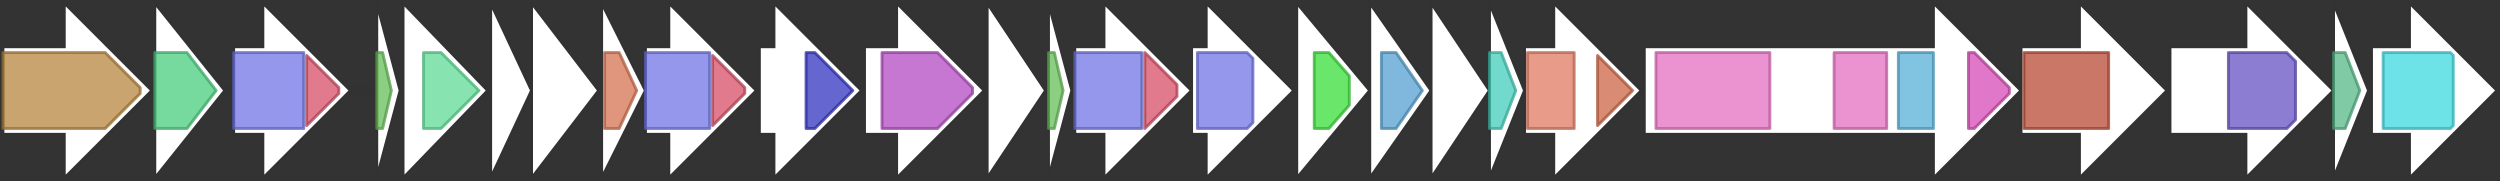 <svg version="1.1" baseProfile="full" xmlns="http://www.w3.org/2000/svg" width="856" height="62">
	<rect width="100%" height="100%" fill="#333333" stroke="none"/>
	<line x1="1" y1="31" x2="855" y2="31" style="stroke:rgb(50,50,50); stroke-width:3 "/>
	<g>
		<polygon class="NoName" points="260,16 265,16 265,1 295,31 265,61 265,46 260,46" fill="rgb(255,255,255)" fill-opacity="1.0" stroke="rgb(50,50,50)" stroke-width="1" />
		<g>
			<title>PF00891</title>
			<polygon class="PF00891" points="276,18 279,18 292,31 279,44 276,44" stroke-linejoin="round" width="17" height="26" fill="rgb(50,51,190)" stroke="rgb(39,40,152)" stroke-width="1" opacity="0.75" />
		</g>
	</g>
	<g>
		<polygon class="NoName" points="296,16 307,16 307,1 337,31 307,61 307,46 296,46" fill="rgb(255,255,255)" fill-opacity="1.0" stroke="rgb(50,50,50)" stroke-width="1" />
		<g>
			<title>PF04820</title>
			<polygon class="PF04820" points="302,18 321,18 333,30 333,32 321,44 302,44" stroke-linejoin="round" width="31" height="26" fill="rgb(179,74,194)" stroke="rgb(143,59,155)" stroke-width="1" opacity="0.75" />
		</g>
	</g>
	<g>
		<polygon class="NoName" points="338,16 338,16 338,1 358,31 338,61 338,46 338,46" fill="rgb(255,255,255)" fill-opacity="1.0" stroke="rgb(50,50,50)" stroke-width="1" />
	</g>
	<g>
		<polygon class="NoName" points="359,16 359,16 359,1 367,31 359,61 359,46 359,46" fill="rgb(255,255,255)" fill-opacity="1.0" stroke="rgb(50,50,50)" stroke-width="1" />
		<g>
			<title>PF00550</title>
			<polygon class="PF00550" points="359,18 361,18 364,31 361,44 359,44" stroke-linejoin="round" width="7" height="26" fill="rgb(103,191,88)" stroke="rgb(82,152,70)" stroke-width="1" opacity="0.75" />
		</g>
	</g>
	<g>
		<polygon class="NoName" points="368,16 378,16 378,1 408,31 378,61 378,46 368,46" fill="rgb(255,255,255)" fill-opacity="1.0" stroke="rgb(50,50,50)" stroke-width="1" />
		<g>
			<title>PF00109</title>
			<rect class="PF00109" x="368" y="18" stroke-linejoin="round" width="23" height="26" fill="rgb(112,116,228)" stroke="rgb(89,92,182)" stroke-width="1" opacity="0.75" />
		</g>
		<g>
			<title>PF02801</title>
			<polygon class="PF02801" points="392,18 392,18 403,29 403,33 392,44 392,44" stroke-linejoin="round" width="11" height="26" fill="rgb(215,78,102)" stroke="rgb(172,62,81)" stroke-width="1" opacity="0.75" />
		</g>
	</g>
	<g>
		<polygon class="NoName" points="408,16 413,16 413,1 443,31 413,61 413,46 408,46" fill="rgb(255,255,255)" fill-opacity="1.0" stroke="rgb(50,50,50)" stroke-width="1" />
		<g>
			<title>PF00109</title>
			<polygon class="PF00109" points="410,18 427,18 429,20 429,42 427,44 410,44" stroke-linejoin="round" width="19" height="26" fill="rgb(112,116,228)" stroke="rgb(89,92,182)" stroke-width="1" opacity="0.75" />
		</g>
	</g>
	<g>
		<polygon class="NoName" points="444,16 444,16 444,1 469,31 444,61 444,46 444,46" fill="rgb(255,255,255)" fill-opacity="1.0" stroke="rgb(50,50,50)" stroke-width="1" />
		<g>
			<title>PF01522</title>
			<polygon class="PF01522" points="450,18 455,18 462,26 462,36 455,44 450,44" stroke-linejoin="round" width="12" height="26" fill="rgb(56,221,58)" stroke="rgb(44,176,46)" stroke-width="1" opacity="0.75" />
		</g>
	</g>
	<g>
		<polygon class="NoName" points="469,16 469,16 469,1 490,31 469,61 469,46 469,46" fill="rgb(255,255,255)" fill-opacity="1.0" stroke="rgb(50,50,50)" stroke-width="1" />
		<g>
			<title>PF03548</title>
			<polygon class="PF03548" points="473,18 478,18 487,31 478,44 473,44" stroke-linejoin="round" width="16" height="26" fill="rgb(84,160,208)" stroke="rgb(67,128,166)" stroke-width="1" opacity="0.75" />
		</g>
	</g>
	<g>
		<polygon class="NoName" points="490,16 490,16 490,1 510,31 490,61 490,46 490,46" fill="rgb(255,255,255)" fill-opacity="1.0" stroke="rgb(50,50,50)" stroke-width="1" />
	</g>
	<g>
		<polygon class="NoName" points="510,16 510,16 510,1 522,31 510,61 510,46 510,46" fill="rgb(255,255,255)" fill-opacity="1.0" stroke="rgb(50,50,50)" stroke-width="1" />
		<g>
			<title>PF07977</title>
			<polygon class="PF07977" points="510,18 514,18 519,31 514,44 510,44" stroke-linejoin="round" width="10" height="26" fill="rgb(66,205,188)" stroke="rgb(52,164,150)" stroke-width="1" opacity="0.75" />
		</g>
	</g>
	<g>
		<polygon class="NoName" points="1,16 22,16 22,1 52,31 22,61 22,46 1,46" fill="rgb(255,255,255)" fill-opacity="1.0" stroke="rgb(50,50,50)" stroke-width="1" />
		<g>
			<title>PF00221</title>
			<polygon class="PF00221" points="1,18 36,18 48,30 48,32 36,44 1,44" stroke-linejoin="round" width="47" height="26" fill="rgb(182,133,62)" stroke="rgb(145,106,49)" stroke-width="1" opacity="0.75" />
		</g>
	</g>
	<g>
		<polygon class="NoName" points="522,16 532,16 532,1 562,31 532,61 532,46 522,46" fill="rgb(255,255,255)" fill-opacity="1.0" stroke="rgb(50,50,50)" stroke-width="1" />
		<g>
			<title>PF00535</title>
			<rect class="PF00535" x="523" y="18" stroke-linejoin="round" width="16" height="26" fill="rgb(224,122,96)" stroke="rgb(179,97,76)" stroke-width="1" opacity="0.75" />
		</g>
		<g>
			<title>PF09835</title>
			<polygon class="PF09835" points="547,19 559,31 547,43" stroke-linejoin="round" width="14" height="26" fill="rgb(205,100,69)" stroke="rgb(164,80,55)" stroke-width="1" opacity="0.75" />
		</g>
	</g>
	<g>
		<polygon class="NoName" points="563,16 662,16 662,1 692,31 662,61 662,46 563,46" fill="rgb(255,255,255)" fill-opacity="1.0" stroke="rgb(50,50,50)" stroke-width="1" />
		<g>
			<title>PF03176</title>
			<rect class="PF03176" x="567" y="18" stroke-linejoin="round" width="39" height="26" fill="rgb(228,109,193)" stroke="rgb(182,87,154)" stroke-width="1" opacity="0.75" />
		</g>
		<g>
			<title>PF03176</title>
			<rect class="PF03176" x="628" y="18" stroke-linejoin="round" width="18" height="26" fill="rgb(228,109,193)" stroke="rgb(182,87,154)" stroke-width="1" opacity="0.75" />
		</g>
		<g>
			<title>PF01553</title>
			<rect class="PF01553" x="650" y="18" stroke-linejoin="round" width="12" height="26" fill="rgb(87,176,216)" stroke="rgb(69,140,172)" stroke-width="1" opacity="0.75" />
		</g>
		<g>
			<title>PF13847</title>
			<polygon class="PF13847" points="674,18 676,18 688,30 688,32 676,44 674,44" stroke-linejoin="round" width="14" height="26" fill="rgb(214,74,181)" stroke="rgb(171,59,144)" stroke-width="1" opacity="0.75" />
		</g>
	</g>
	<g>
		<polygon class="NoName" points="692,16 712,16 712,1 742,31 712,61 712,46 692,46" fill="rgb(255,255,255)" fill-opacity="1.0" stroke="rgb(50,50,50)" stroke-width="1" />
		<g>
			<title>PF01593</title>
			<rect class="PF01593" x="693" y="18" stroke-linejoin="round" width="29" height="26" fill="rgb(184,74,52)" stroke="rgb(147,59,41)" stroke-width="1" opacity="0.75" />
		</g>
	</g>
	<g>
		<polygon class="NoName" points="743,16 769,16 769,1 799,31 769,61 769,46 743,46" fill="rgb(255,255,255)" fill-opacity="1.0" stroke="rgb(50,50,50)" stroke-width="1" />
		<g>
			<title>PF03417</title>
			<polygon class="PF03417" points="763,18 783,18 786,21 786,41 783,44 763,44" stroke-linejoin="round" width="23" height="26" fill="rgb(101,81,194)" stroke="rgb(80,64,155)" stroke-width="1" opacity="0.75" />
		</g>
	</g>
	<g>
		<polygon class="NoName" points="799,16 799,16 799,1 811,31 799,61 799,46 799,46" fill="rgb(255,255,255)" fill-opacity="1.0" stroke="rgb(50,50,50)" stroke-width="1" />
		<g>
			<title>PF01648</title>
			<polygon class="PF01648" points="799,18 803,18 808,31 803,44 799,44" stroke-linejoin="round" width="11" height="26" fill="rgb(85,184,135)" stroke="rgb(68,147,108)" stroke-width="1" opacity="0.75" />
		</g>
	</g>
	<g>
		<polygon class="NoName" points="812,16 825,16 825,1 855,31 825,61 825,46 812,46" fill="rgb(255,255,255)" fill-opacity="1.0" stroke="rgb(50,50,50)" stroke-width="1" />
		<g>
			<title>PF00501</title>
			<polygon class="PF00501" points="816,18 839,18 840,19 840,43 839,44 816,44" stroke-linejoin="round" width="24" height="26" fill="rgb(60,217,223)" stroke="rgb(48,173,178)" stroke-width="1" opacity="0.75" />
		</g>
	</g>
	<g>
		<polygon class="NoName" points="53,16 53,16 53,1 77,31 53,61 53,46 53,46" fill="rgb(255,255,255)" fill-opacity="1.0" stroke="rgb(50,50,50)" stroke-width="1" />
		<g>
			<title>PF13561</title>
			<polygon class="PF13561" points="53,18 64,18 74,31 64,44 53,44" stroke-linejoin="round" width="23" height="26" fill="rgb(73,205,127)" stroke="rgb(58,164,101)" stroke-width="1" opacity="0.75" />
		</g>
	</g>
	<g>
		<polygon class="NoName" points="80,16 90,16 90,1 120,31 90,61 90,46 80,46" fill="rgb(255,255,255)" fill-opacity="1.0" stroke="rgb(50,50,50)" stroke-width="1" />
		<g>
			<title>PF00109</title>
			<rect class="PF00109" x="80" y="18" stroke-linejoin="round" width="24" height="26" fill="rgb(112,116,228)" stroke="rgb(89,92,182)" stroke-width="1" opacity="0.75" />
		</g>
		<g>
			<title>PF02801</title>
			<polygon class="PF02801" points="105,19 116,30 116,32 105,43" stroke-linejoin="round" width="11" height="26" fill="rgb(215,78,102)" stroke="rgb(172,62,81)" stroke-width="1" opacity="0.75" />
		</g>
	</g>
	<g>
		<polygon class="NoName" points="129,16 129,16 129,1 137,31 129,61 129,46 129,46" fill="rgb(255,255,255)" fill-opacity="1.0" stroke="rgb(50,50,50)" stroke-width="1" />
		<g>
			<title>PF00550</title>
			<polygon class="PF00550" points="129,18 131,18 134,31 131,44 129,44" stroke-linejoin="round" width="6" height="26" fill="rgb(103,191,88)" stroke="rgb(82,152,70)" stroke-width="1" opacity="0.75" />
		</g>
	</g>
	<g>
		<polygon class="NoName" points="138,16 138,16 138,1 167,31 138,61 138,46 138,46" fill="rgb(255,255,255)" fill-opacity="1.0" stroke="rgb(50,50,50)" stroke-width="1" />
		<g>
			<title>PF03279</title>
			<polygon class="PF03279" points="145,18 151,18 164,31 151,44 145,44" stroke-linejoin="round" width="21" height="26" fill="rgb(95,219,149)" stroke="rgb(76,175,119)" stroke-width="1" opacity="0.75" />
		</g>
	</g>
	<g>
		<polygon class="NoName" points="168,16 168,16 168,1 182,31 168,61 168,46 168,46" fill="rgb(255,255,255)" fill-opacity="1.0" stroke="rgb(50,50,50)" stroke-width="1" />
	</g>
	<g>
		<polygon class="NoName" points="182,16 182,16 182,1 205,31 182,61 182,46 182,46" fill="rgb(255,255,255)" fill-opacity="1.0" stroke="rgb(50,50,50)" stroke-width="1" />
	</g>
	<g>
		<polygon class="NoName" points="206,16 206,16 206,1 221,31 206,61 206,46 206,46" fill="rgb(255,255,255)" fill-opacity="1.0" stroke="rgb(50,50,50)" stroke-width="1" />
		<g>
			<title>PF13279</title>
			<polygon class="PF13279" points="207,18 212,18 218,31 212,44 207,44" stroke-linejoin="round" width="12" height="26" fill="rgb(213,114,82)" stroke="rgb(170,91,65)" stroke-width="1" opacity="0.75" />
		</g>
	</g>
	<g>
		<polygon class="NoName" points="221,16 229,16 229,1 259,31 229,61 229,46 221,46" fill="rgb(255,255,255)" fill-opacity="1.0" stroke="rgb(50,50,50)" stroke-width="1" />
		<g>
			<title>PF00109</title>
			<rect class="PF00109" x="221" y="18" stroke-linejoin="round" width="22" height="26" fill="rgb(112,116,228)" stroke="rgb(89,92,182)" stroke-width="1" opacity="0.75" />
		</g>
		<g>
			<title>PF02801</title>
			<polygon class="PF02801" points="244,19 255,30 255,32 244,43" stroke-linejoin="round" width="11" height="26" fill="rgb(215,78,102)" stroke="rgb(172,62,81)" stroke-width="1" opacity="0.75" />
		</g>
	</g>
</svg>
